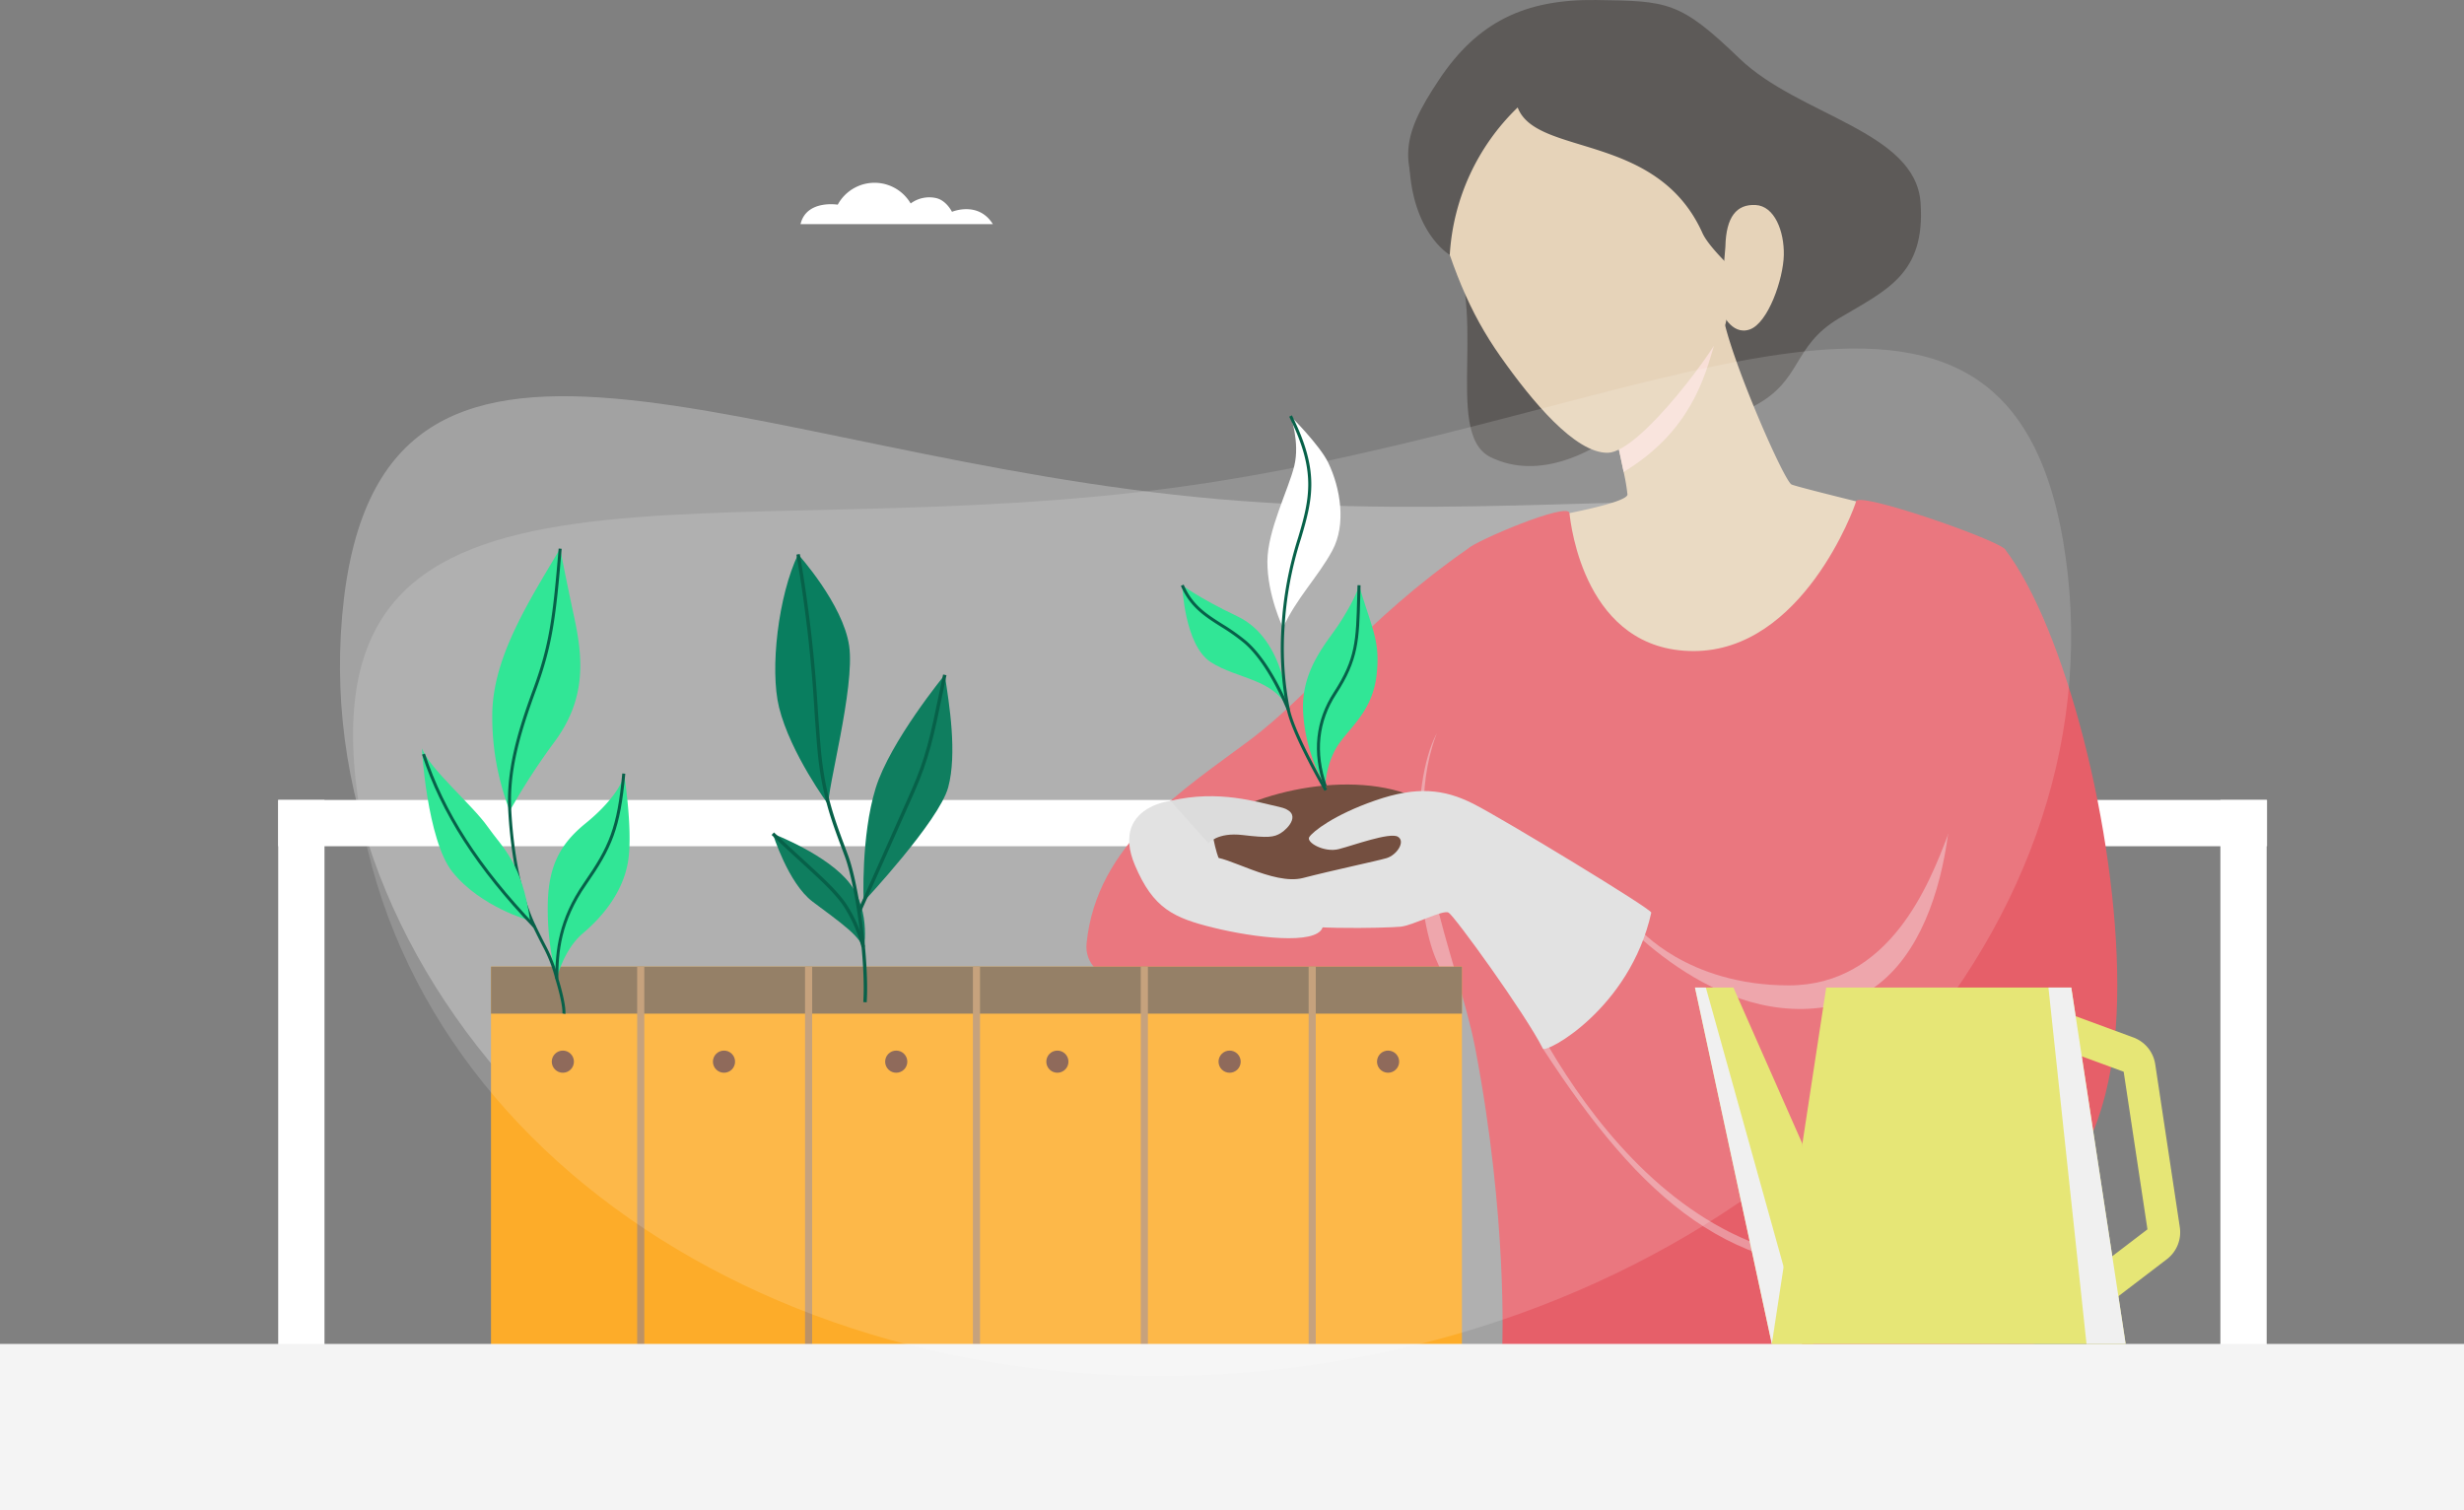 <svg xmlns="http://www.w3.org/2000/svg" width="560.484" height="343.521" viewBox="0 0 560.484 343.521">
  <rect x="0" y="0" width="560.484" height="343.521" fill="#808080" stroke="none"/>
  <g id="Grupo_8364" data-name="Grupo 8364" transform="translate(1656.671 1691.476)">
    <path id="Trazado_13382" data-name="Trazado 13382" d="M402.331,837.2c1.329-5.611,8.465-4.429,8.465-4.429a9.523,9.523,0,0,1,16.586-.271,7.127,7.127,0,0,1,5.782-1.231c2.338.517,3.619,3.126,3.619,3.126s5.98-2.535,9.3,2.805Z" transform="translate(-1876.906 -2477.692)" fill="#fff"/>
    <path id="Trazado_13383" data-name="Trazado 13383" d="M196.154,10.833c108.333,0,196.154-43.506,196.154,43.85S304.487,212.856,196.154,212.856,0,142.04,0,54.684,87.821,10.833,196.154,10.833Z" transform="matrix(0.996, 0.087, -0.087, 0.996, -1574.089, -1605.814)" fill="#fff" opacity="0.273"/>
    <g id="Grupo_8358" data-name="Grupo 8358" transform="translate(-1593.386 -1509.518)">
      <rect id="Rectángulo_1817" data-name="Rectángulo 1817" width="10.527" height="133.809" transform="translate(0.001 0.001)" fill="#fff"/>
      <rect id="Rectángulo_1818" data-name="Rectángulo 1818" width="10.527" height="133.809" transform="translate(441.786 0.001)" fill="#fff"/>
      <rect id="Rectángulo_1819" data-name="Rectángulo 1819" width="10.527" height="452.396" transform="translate(0 10.527) rotate(-90)" fill="#fff"/>
    </g>
    <path id="Trazado_13384" data-name="Trazado 13384" d="M1744.285,449.854c11.146-5.786,8.626-13.576,19.394-19.991s19.7-9.981,18.558-26.3-27.646-19.753-41.2-32.812-16.3-13.059-32.571-13.288-27.035,5.04-35.741,18.1-10.393,20.019.989,35.1-.531,45.223,10.7,50.77,23.369-1.667,27.493-4.7S1744.285,449.854,1744.285,449.854Z" transform="translate(-3002.04 -2048.935)" fill="#5d5a58"/>
    <path id="Trazado_13385" data-name="Trazado 13385" d="M1925.185,813.538s-15.122,39.979-42.385,39.581-36.886-38.417-36.886-38.417,17.641-3.061,17.641-5.091a43.432,43.432,0,0,0-.871-5.123c-1.081-5.324-2.8-12.715-2.8-12.715l9.219-7.345,16.67-13.275c2.749,11,13.517,35.512,15.121,36.2S1925.185,813.538,1925.185,813.538Z" transform="translate(-3150.029 -2388.621)" fill="#e6d3b9"/>
    <path id="Trazado_13386" data-name="Trazado 13386" d="M1947.366,797.2c-2.025,6.8-5.233,19.473-20.533,28.675h0c-1.081-5.324-2.8-12.716-2.8-12.716l9.22-7.345Z" transform="translate(-3214.173 -2410.009)" fill="#f8dfd7" style="mix-blend-mode: multiply;isolation: isolate"/>
    <path id="Trazado_13387" data-name="Trazado 13387" d="M1692.332,474.168c4.811,17.721,8.935,27.849,16.038,37.93s16.954,21.994,24.4,21.88,25.622-25.011,26.691-28.982,2.291-17.87,3.207-25.966-14.892-32.915-36.2-32S1689.886,465.158,1692.332,474.168Z" transform="translate(-3023.712 -2122.463)" fill="#e6d3b9"/>
    <path id="Trazado_13388" data-name="Trazado 13388" d="M1692.05,399.05c4.224,11.206,31.683,5.532,42.029,28.561,1.987,4.422,12.041,12.909,12.041,12.909s11.761-31.311,2.6-39.407-32.533-22.147-43.683-22.758-38.579,20.228-37.549,34.811c1.044,14.778,9.115,19.415,9.115,19.415A50.737,50.737,0,0,1,1692.05,399.05Z" transform="translate(-3003.496 -2066.082)" fill="#5d5a58"/>
    <path id="Trazado_13389" data-name="Trazado 13389" d="M2064.075,627.562c.146-6.841,2.564-9.72,6.866-9.5s6.536,5.936,6.425,11.378-3.559,15.471-7.76,16.934-6.535-4.128-6.608-4.7S2064.075,627.562,2064.075,627.562Z" transform="translate(-3328.274 -2262.906)" fill="#e6d3b9"/>
    <path id="Trazado_13390" data-name="Trazado 13390" d="M1348.717,1154.866s-.62.085-1.762.227c-1.6.194-4.229.506-7.6.863-23.793,2.5-84.587,7.137-82.74-11.155,2.293-22.723,22.148-35.009,36.993-46.115s25.94-27.066,49.761-43.648l2.483,46.35,2.176,40.6Z" transform="translate(-2666.121 -2621.719)" fill="#e65f69"/>
    <path id="Trazado_13391" data-name="Trazado 13391" d="M1697.573,1297.082l-3.135,38.269-1.073,13.107c-1.6.195-4.229.506-7.6.863-1-2.386-2.062-4.853-3.139-7.251-4.861-10.8-6.214-39.962,0-51.539l9.636,4.221Z" transform="translate(-3012.531 -2815.084)" fill="#eb969e" style="mix-blend-mode: multiply;isolation: isolate"/>
    <path id="Trazado_13392" data-name="Trazado 13392" d="M1783.743,993.429c.5-2.249,30.4,8.085,33.757,10.759s6.8,180.893,6.8,180.893l-121.046.638s1.256-29.106-6.108-67.719c-4.115-21.575-18.4-49.295-8.115-73.508,6.09-14.334,4.753-38.549,6.434-40.3s22.795-10.737,23.081-8.079,3.495,31.373,28.239,31.373S1783.435,994.811,1783.743,993.429Z" transform="translate(-3018.211 -2570.871)" fill="#e65f69"/>
    <path id="Trazado_13393" data-name="Trazado 13393" d="M1836.948,1458.233c22.259,34.233,43.187,53.27,78.852,49.9,34.616-3.276,46-65.819,45.741-67.2s-28.153-42.711-32.435-31.364-13.307,34.291-36.213,34.291c-23.155,0-34.119-12.974-34.119-12.974Z" transform="translate(-3142.667 -2911.201)" fill="#eb969e" style="mix-blend-mode: multiply;isolation: isolate"/>
    <path id="Trazado_13394" data-name="Trazado 13394" d="M1899.544,1055.028c13.746,17.8,25.66,64.483,25.66,99.333s-12.219,64.786-63.539,62.648-76.369-70.246-76.369-70.246l23.311-11.435s22.741,28.359,50.31,23.946,30.242-46.432,28.1-62.317S1899.544,1055.028,1899.544,1055.028Z" transform="translate(-3100.255 -2621.711)" fill="#e65f69"/>
    <path id="Trazado_13395" data-name="Trazado 13395" d="M1436.339,1357.6c-15.808-6.517-40.119-.031-48.469,8.525s3.564,14.122,13.416,15.463,49.487-2.325,49.258-8.74S1436.339,1357.6,1436.339,1357.6Z" transform="translate(-2771.613 -2867.975)" fill="#5c301e"/>
    <path id="Trazado_13396" data-name="Trazado 13396" d="M1312.256,1389.338c4.16,9.813,8.734,11.976,18,14.236s23.091,3.926,24.655,0-11.266-5.53-18.827-9.654-5.342-17.373-8.782-18.787C1322.269,1373.065,1306.3,1375.286,1312.256,1389.338Z" transform="translate(-2710.764 -2884.003)" fill="#ddd"/>
    <path id="Trazado_13397" data-name="Trazado 13397" d="M1363.572,1370.852c10.989-2.607,19.782.318,24.659,1.365,5.692,1.222,2.014,4.983.434,5.957s-2.9,1.146-8.682.458-7.789,1.89-7.789,1.89Z" transform="translate(-2753.977 -2880.17)" fill="#d6d6d6"/>
    <path id="Trazado_13398" data-name="Trazado 13398" d="M1493.148,1390.9c.174-.779-33.832-21.4-40.476-24.757s-12.83-4.047-22.3-.764-14.237,7.1-15.022,8.324,3.416,3.589,6.7,2.749,11.608-3.895,13.44-2.826-.229,4.2-2.6,4.888-12.219,2.749-18.978,4.506-17.679-5.346-20.81-4.658-5.728,2.367-4.659,4.048,12.957,7.709,17.412,10.081c4.735,2.52,27.493,1.909,30.319,1.6s9.546-3.895,10.845-3.208,17.45,22.987,21.46,30.93C1469.095,1423.036,1488.26,1412.808,1493.148,1390.9Z" transform="translate(-2774.2 -2874.788)" fill="#ddd"/>
    <g id="Grupo_8359" data-name="Grupo 8359" transform="translate(-1544.984 -1471.602)">
      <rect id="Rectángulo_1820" data-name="Rectángulo 1820" width="220.86" height="86.45" transform="translate(0 0)" fill="#fdac29"/>
      <rect id="Rectángulo_1821" data-name="Rectángulo 1821" width="220.86" height="10.692" transform="translate(0 0)" fill="#836a4c" style="mix-blend-mode: multiply;isolation: isolate"/>
      <rect id="Rectángulo_1822" data-name="Rectángulo 1822" width="1.62" height="86.45" transform="translate(33.251 0)" fill="#bc9266" style="mix-blend-mode: multiply;isolation: isolate"/>
      <rect id="Rectángulo_1823" data-name="Rectángulo 1823" width="1.62" height="86.45" transform="translate(71.435 0)" fill="#bc9266" style="mix-blend-mode: multiply;isolation: isolate"/>
      <rect id="Rectángulo_1824" data-name="Rectángulo 1824" width="1.62" height="86.45" transform="translate(109.62 0)" fill="#bc9266" style="mix-blend-mode: multiply;isolation: isolate"/>
      <rect id="Rectángulo_1825" data-name="Rectángulo 1825" width="1.62" height="86.45" transform="translate(147.805 0)" fill="#bc9266" style="mix-blend-mode: multiply;isolation: isolate"/>
      <rect id="Rectángulo_1826" data-name="Rectángulo 1826" width="1.62" height="86.45" transform="translate(185.989 0)" fill="#bc9266" style="mix-blend-mode: multiply;isolation: isolate"/>
      <circle id="Elipse_507" data-name="Elipse 507" cx="2.52" cy="2.52" r="2.52" transform="translate(12.779 21.613) rotate(-45)" fill="#7b503e"/>
      <circle id="Elipse_508" data-name="Elipse 508" cx="2.52" cy="2.52" r="2.52" transform="translate(49.436 21.613) rotate(-45)" fill="#7b503e"/>
      <circle id="Elipse_509" data-name="Elipse 509" cx="2.52" cy="2.52" r="2.52" transform="translate(88.614 21.613) rotate(-45)" fill="#7b503e"/>
      <circle id="Elipse_510" data-name="Elipse 510" cx="2.52" cy="2.52" r="2.52" transform="translate(125.944 23.697) rotate(-80.783)" fill="#7b503e"/>
      <circle id="Elipse_511" data-name="Elipse 511" cx="2.52" cy="2.52" r="2.52" transform="translate(164.449 21.613) rotate(-45)" fill="#7b503e"/>
      <circle id="Elipse_512" data-name="Elipse 512" cx="2.52" cy="2.52" r="2.52" transform="translate(201.027 23.486) rotate(-76.718)" fill="#7b503e"/>
    </g>
    <path id="Trazado_13399" data-name="Trazado 13399" d="M0,0H560.484V37.833H0Z" transform="translate(-1656.671 -1385.789)" fill="#f4f4f4"/>
    <path id="Trazado_13400" data-name="Trazado 13400" d="M196.154,10.833c108.333,0,196.154-43.506,196.154,43.85S304.487,212.856,196.154,212.856,0,142.04,0,54.684,87.821,10.833,196.154,10.833Z" transform="translate(-1582.901 -1564.317) rotate(-8)" fill="#fff" opacity="0.149"/>
    <g id="Grupo_8360" data-name="Grupo 8360" transform="translate(-1560.662 -1566.711)">
      <path id="Trazado_13331" data-name="Trazado 13331" d="M516.486,1055.028c-7.637,12.755-14.968,24.516-15.427,36.888a59,59,0,0,0,3.971,22.758,150.576,150.576,0,0,1,10.386-15.994c7.026-9.666,6.262-18.76,4.277-27.994S516.486,1055.028,516.486,1055.028Z" transform="translate(-485.077 -1055)" fill="#31e696"/>
      <path id="Trazado_13332" data-name="Trazado 13332" d="M588.947,1340.966c.007-.573,2.062,12.372,1.031,19.589s-5.842,12.945-10.31,16.725-5.957,10.31-5.957,10.31a61.039,61.039,0,0,1-2.062-16.059c0-9.257,2.635-14.412,8.649-19.281C585.636,1347.929,588.919,1343.257,588.947,1340.966Z" transform="translate(-543.066 -1289.769)" fill="#31e696"/>
      <path id="Trazado_13333" data-name="Trazado 13333" d="M534.172,1160.744l-.671-.147c0-.01.271-1.655-1.6-7.807a31.636,31.636,0,0,0-2.86-7.418c-.5-.966-1.18-2.287-2.161-4.308-4.162-8.574-5.349-20.284-5.685-26.5-.485-8.945,1.811-17.248,5.672-27.745,3.7-10.062,4.486-16.4,5.785-31.948l.685.057c-1.3,15.617-2.094,21.986-5.824,32.128-3.831,10.415-6.109,18.644-5.63,27.47.334,6.166,1.507,17.774,5.617,26.24.977,2.013,1.657,3.33,2.154,4.292a32.14,32.14,0,0,1,2.907,7.534C534.513,1159.017,534.187,1160.677,534.172,1160.744Z" transform="translate(-501.588 -1054.869)" fill="#076149"/>
      <path id="Trazado_13334" data-name="Trazado 13334" d="M436.44,1348.345s-11.207-3.029-17.67-11.1c-5.746-7.176-7.072-28.6-6.88-28.047,1.569,4.481,11.467,12.867,14.887,17.751S434.628,1335.144,436.44,1348.345Z" transform="translate(-411.873 -1263.691)" fill="#31e696"/>
      <path id="Trazado_13335" data-name="Trazado 13335" d="M581.941,1387.53h-.687c0-6.444.784-13.536,6.476-21.732,5.78-8.322,7.63-12.6,8.761-24.923l.685.063c-1.145,12.477-3.021,16.814-8.881,25.252S581.941,1381.632,581.941,1387.53Z" transform="translate(-550.952 -1289.709)" fill="#076149"/>
      <path id="Trazado_13336" data-name="Trazado 13336" d="M437.229,1355.314c-12.918-13.533-20.975-26.054-25.356-39.407l.653-.214c4.348,13.252,12.355,25.691,25.2,39.147Z" transform="translate(-411.873 -1269.032)" fill="#076149"/>
    </g>
    <g id="Grupo_8361" data-name="Grupo 8361" transform="translate(-1481.152 -1565.46)">
      <path id="Trazado_13325" data-name="Trazado 13325" d="M866.141,1062.261s10.222,11.314,11.608,20.817-5.2,33.24-4.678,36.185c0,0-8.663-11.695-11.262-22.177C859.66,1088.417,861.636,1071.617,866.141,1062.261Z" transform="translate(-860.112 -1062.19)" fill="#097e5f"/>
      <path id="Trazado_13326" data-name="Trazado 13326" d="M991.527,1215.522c1.04,6.627,2.859,17.932.78,25.6s-19.232,25.989-19.232,25.989-.65-14.814,2.729-25.794C979.068,1230.707,991.527,1215.522,991.527,1215.522Z" transform="translate(-952.146 -1188.033)" fill="#0f7e5f"/>
      <path id="Trazado_13327" data-name="Trazado 13327" d="M878.425,1444.348s1.907-8.966-3.05-15.528-17.561-11.37-17.561-11.37,3.466,11.247,9.06,15.463C872.823,1437.4,878.765,1441.359,878.425,1444.348Z" transform="translate(-857.546 -1353.836)" fill="#0f7e5f"/>
      <path id="Trazado_13328" data-name="Trazado 13328" d="M903.856,1163.838l-.778-.052c.59-8.775-1.6-26.1-4.185-33.1-.253-.685-.505-1.359-.756-2.029-2.4-6.411-4.662-12.466-5.544-22.892-.206-2.441-.394-5.036-.592-7.783a318.858,318.858,0,0,0-4.128-35.971l.767-.141a319.594,319.594,0,0,1,4.138,36.056c.2,2.745.385,5.337.592,7.773.873,10.32,3.119,16.326,5.5,22.685.251.671.5,1.346.756,2.032C902.236,1137.49,904.451,1154.984,903.856,1163.838Z" transform="translate(-882.227 -1061.866)" fill="#076149"/>
      <path id="Trazado_13329" data-name="Trazado 13329" d="M966.2,1269.244l-.711-.319c.083-.185,8.363-18.637,12.131-27.2,3.442-7.823,4.371-12.313,6.616-23.163.227-1.1.467-2.254.723-3.485l.763.159c-.257,1.232-.5,2.39-.723,3.485-2.19,10.587-3.19,15.42-6.665,23.318C974.561,1250.6,966.28,1269.059,966.2,1269.244Z" transform="translate(-945.955 -1187.669)" fill="#076149"/>
      <path id="Trazado_13330" data-name="Trazado 13330" d="M876.782,1442.011a31.718,31.718,0,0,0-4.273-9.651c-2.1-2.946-5.1-5.693-9.644-9.85-1.913-1.752-4.082-3.738-6.55-6.076l.536-.566c2.463,2.334,4.629,4.317,6.54,6.067,4.576,4.191,7.6,6.959,9.752,9.972a31.882,31.882,0,0,1,4.4,9.926Z" transform="translate(-856.315 -1352.537)" fill="#076149"/>
    </g>
    <g id="Grupo_8362" data-name="Grupo 8362" transform="translate(-1388.056 -1597.001)">
      <path id="Trazado_13348" data-name="Trazado 13348" d="M1544.689,1101.566c2.979,10.081,4.862,12.671,3.995,20.386-1.015,9.024-7.03,12.491-9.493,17.187a19.678,19.678,0,0,0-2.177,8.134,38.268,38.268,0,0,1-5.04-16.725c-.573-9.712,5.432-15.947,8.24-20.276C1544.137,1104.222,1544.689,1101.566,1544.689,1101.566Z" transform="translate(-1504.164 -1062.922)" fill="#31e696"/>
      <path id="Trazado_13349" data-name="Trazado 13349" d="M1490.236,934.568c3.093-6.8,8.018-11.612,11.226-17.569s1.845-14.166-.917-19.932c-1.909-3.987-8.591-10.654-8.591-10.654s2.16,5.957.851,11.341-6.094,14.618-6.12,21.75C1486.656,927.194,1490.236,934.568,1490.236,934.568Z" transform="translate(-1467.009 -886.26)" fill="#fff"/>
      <path id="Trazado_13350" data-name="Trazado 13350" d="M1402.6,1129.9s-.592-16.012-11.532-21.23c-9-4.293-12.6-7.1-12.6-7.1s.458,13.594,6.491,17.488S1399.471,1122.8,1402.6,1129.9Z" transform="translate(-1378.153 -1062.922)" fill="#31e696"/>
      <path id="Trazado_13351" data-name="Trazado 13351" d="M1513.762,970.981c-.3-.506-7.259-12.471-8.554-18.375a71.7,71.7,0,0,1-1.23-18.762,82.44,82.44,0,0,1,3.794-20.511c2.712-9.079,4.064-15.262-2.04-27.47l.615-.307c6.22,12.439,4.844,18.734,2.084,27.974a80.776,80.776,0,0,0-3.766,20.354,70.986,70.986,0,0,0,1.215,18.575c1.272,5.8,8.4,18.053,8.476,18.176Z" transform="translate(-1481.094 -885.556)" fill="#076149"/>
      <path id="Trazado_13352" data-name="Trazado 13352" d="M1551.244,1147.341c-2.7-7.783-1.942-15.008,2.262-21.473,4.96-7.63,5.066-11.736,5.322-21.658.022-.856.045-1.754.072-2.7l.687.02c-.028.945-.05,1.842-.073,2.7-.251,9.765-.367,14.222-5.432,22.015-4.082,6.277-4.818,13.3-2.189,20.872Z" transform="translate(-1518.719 -1062.877)" fill="#076149"/>
      <path id="Trazado_13353" data-name="Trazado 13353" d="M1400.83,1129.4c-.041-.105-4.16-10.59-9.83-15.365a46.077,46.077,0,0,0-5.241-3.686c-3.6-2.28-7-4.434-9.058-9.272l.632-.269c1.979,4.641,5.137,6.643,8.795,8.961a46.679,46.679,0,0,1,5.315,3.741c5.8,4.887,9.857,15.2,10.027,15.641Z" transform="translate(-1376.701 -1062.304)" fill="#076149"/>
    </g>
    <g id="Grupo_8363" data-name="Grupo 8363" transform="translate(-1271.115 -1466.852)">
      <path id="Trazado_13358" data-name="Trazado 13358" d="M2209.664,1613.062l17.483,81.063h9.482l-2.536-45.53-15.689-35.533Z" transform="translate(-2209.664 -1613.062)" fill="#e6e676"/>
      <path id="Trazado_13359" data-name="Trazado 13359" d="M2697.735,1693.475l-5.407-35.853-12.227-4.5-1.375-9.115,15.815,5.822a7.715,7.715,0,0,1,4.963,6.089l5.59,37.07a7.713,7.713,0,0,1-2.947,7.282l-13.4,10.228-1.375-9.116Z" transform="translate(-2594.812 -1638.47)" fill="#e6e676"/>
      <path id="Trazado_13360" data-name="Trazado 13360" d="M2209.664,1613.062l17.483,81.063h6.865l-4.186-17.557-17.688-63.505Z" transform="translate(-2209.664 -1613.062)" fill="#f0f0f0" style="mix-blend-mode: multiply;isolation: isolate"/>
      <path id="Trazado_13361" data-name="Trazado 13361" d="M2307.391,1694.124h80.483l-12.369-81.063H2319.76Z" transform="translate(-2289.908 -1613.062)" fill="#e6e676"/>
      <path id="Trazado_13362" data-name="Trazado 13362" d="M2659.093,1613.062l8.659,81.063h8.906l-12.369-81.063Z" transform="translate(-2578.692 -1613.062)" fill="#f0f0f0" style="mix-blend-mode: multiply;isolation: isolate"/>
    </g>
  </g>
</svg>
